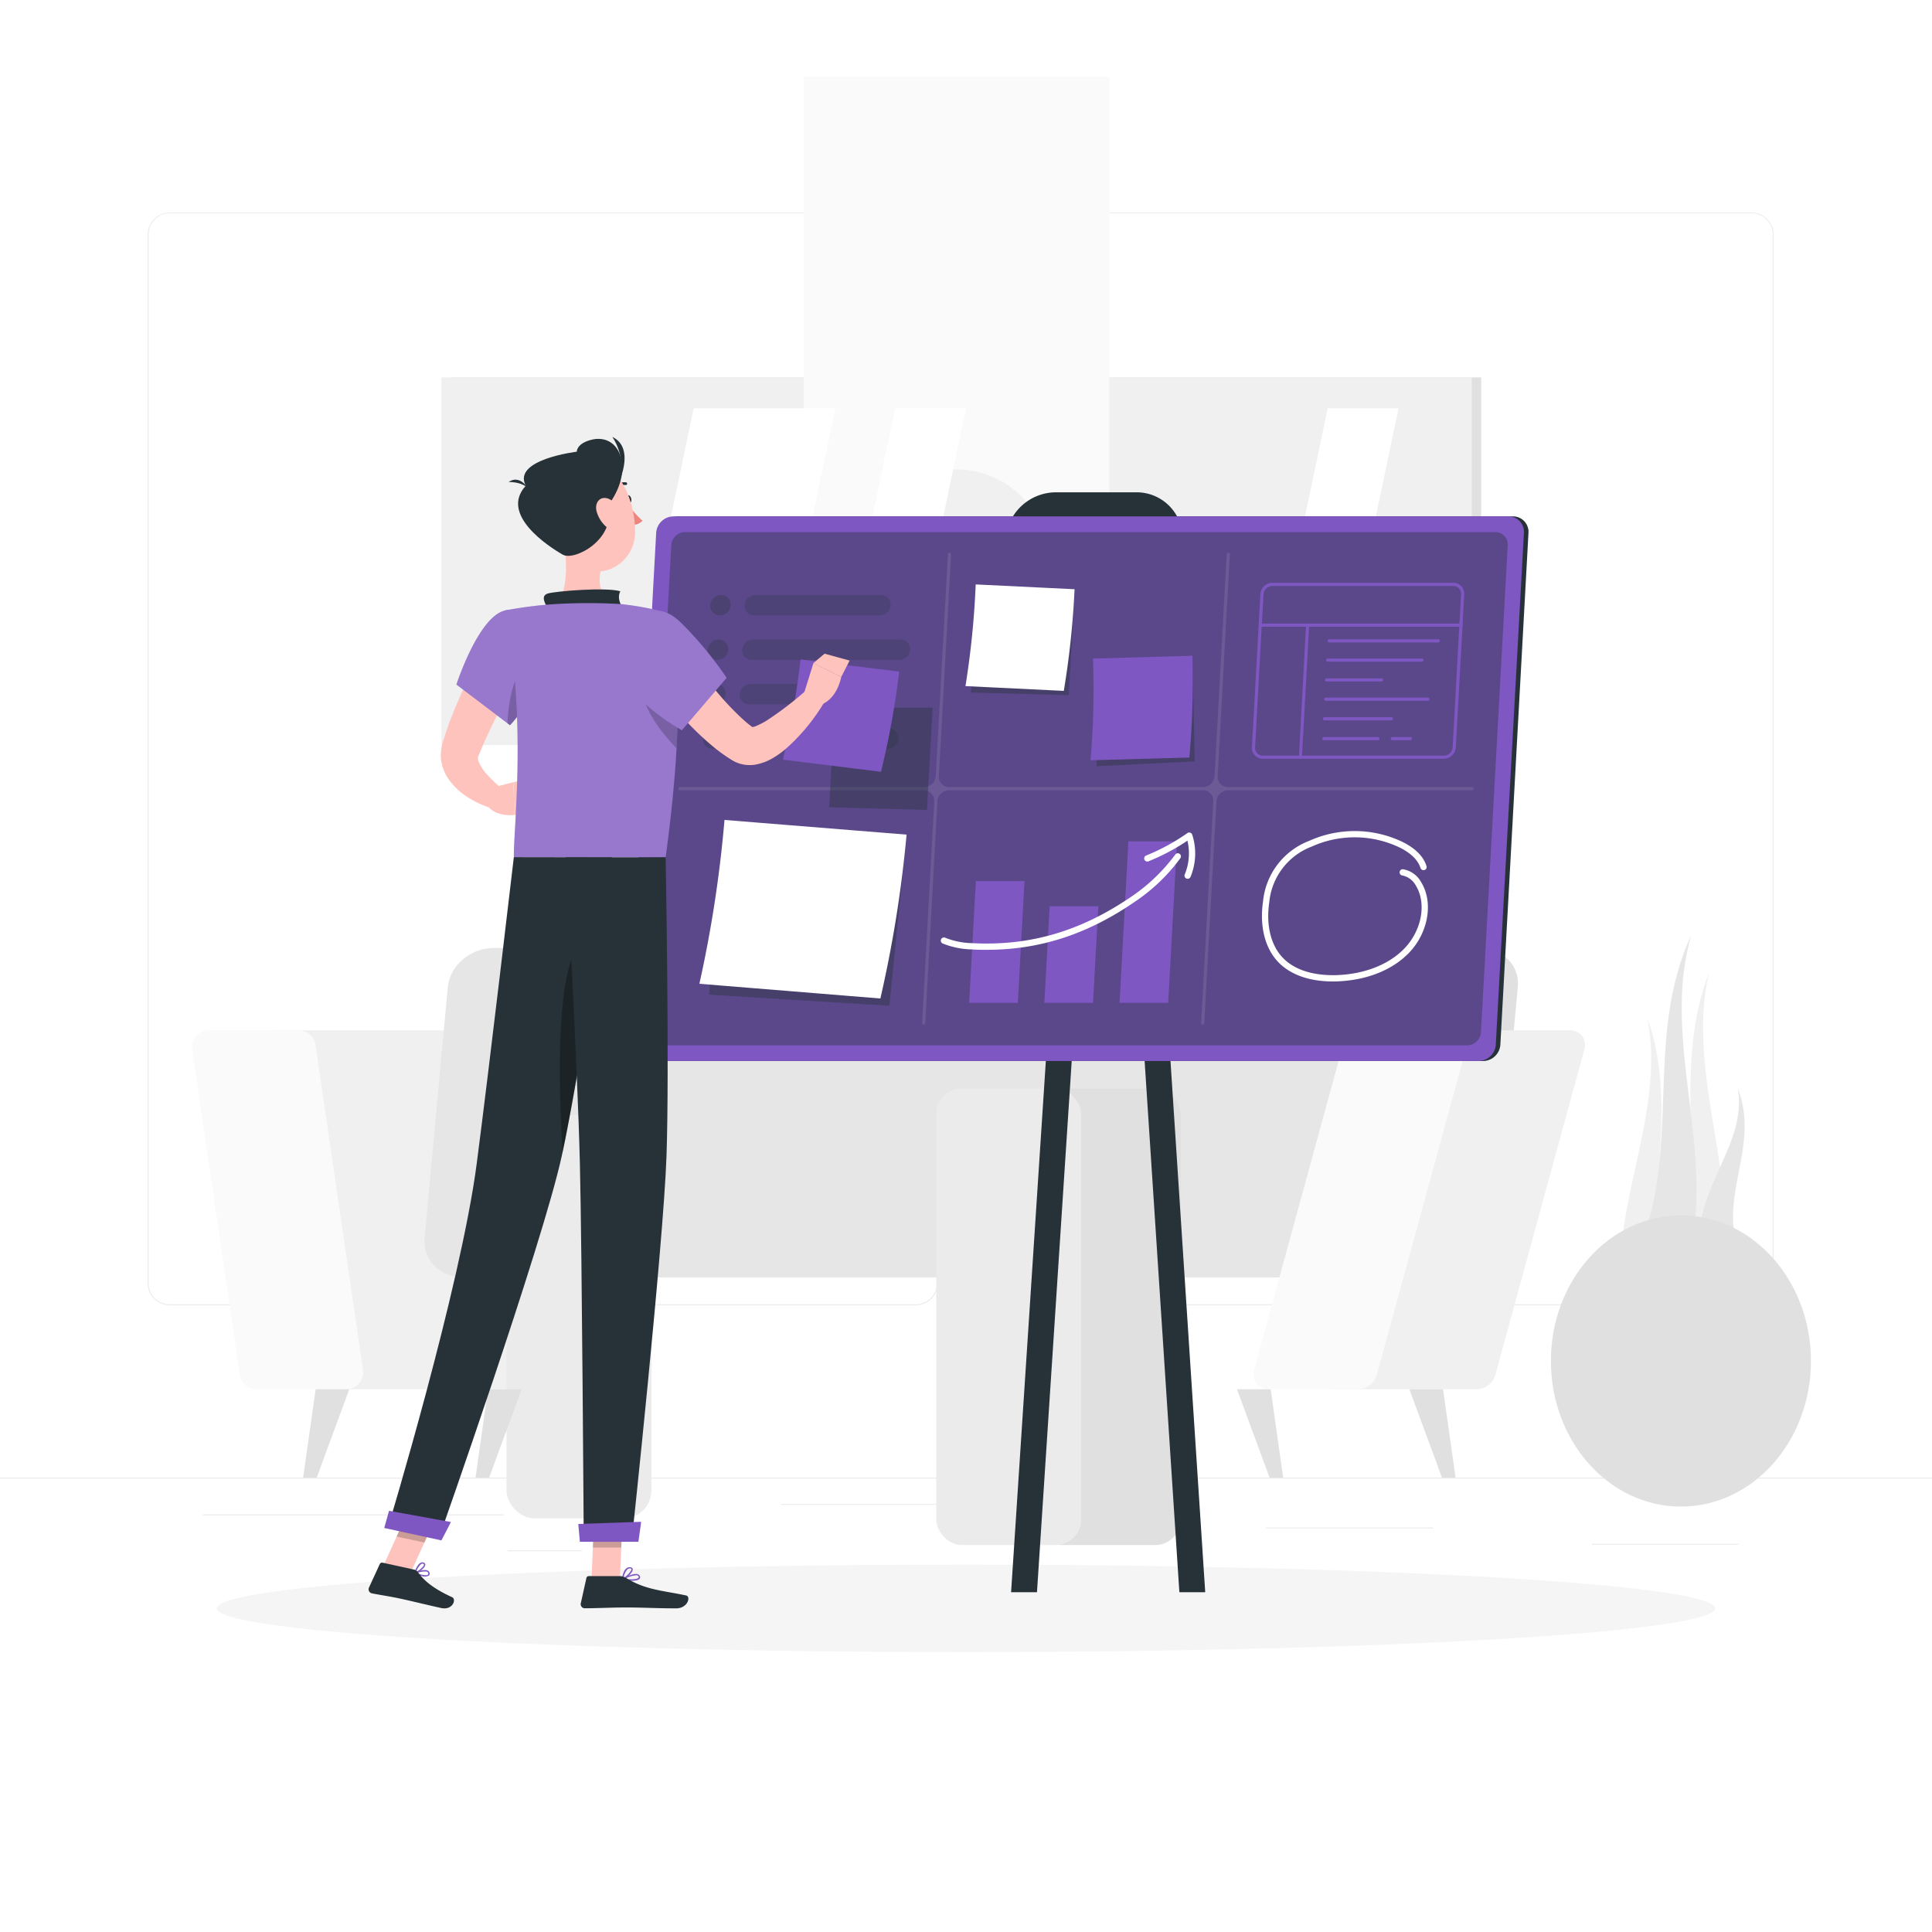 <svg class="animated" id="freepik_stories-organizing-projects" xmlns="http://www.w3.org/2000/svg" viewBox="0 0 500 500" version="1.1" xmlns:xlink="http://www.w3.org/1999/xlink" xmlns:svgjs="http://svgjs.com/svgjs"><style>svg#freepik_stories-organizing-projects:not(.animated) .animable {opacity: 0;}svg#freepik_stories-organizing-projects.animated #freepik--Board--inject-1 {animation: 1.5s Infinite  linear heartbeat;animation-delay: 0s;}            @keyframes heartbeat {                0% {                    transform: scale(1);                }                10% {                    transform: scale(1.1);                }                30% {                    transform: scale(1);                }                40% {                    transform: scale(1);                }                50% {                    transform: scale(1.1);                }                60% {                    transform: scale(1);                }                100% {                    transform: scale(1);                }            }        </style><g id="freepik--background-complete--inject-1" class="animable" style="transform-origin: 250px 228.23px;"><rect y="382.4" width="500" height="0.25" style="fill: rgb(235, 235, 235); transform-origin: 250px 382.525px;" id="elmkceobqzoaj" class="animable"></rect><rect x="52.46" y="391.92" width="77.91" height="0.25" style="fill: rgb(235, 235, 235); transform-origin: 91.415px 392.045px;" id="elgx6kpeso7b" class="animable"></rect><rect x="412" y="399.53" width="37.9" height="0.25" style="fill: rgb(235, 235, 235); transform-origin: 430.95px 399.655px;" id="el1ux9labqfnc" class="animable"></rect><rect x="131.37" y="401.21" width="19.19" height="0.25" style="fill: rgb(235, 235, 235); transform-origin: 140.965px 401.335px;" id="eldz6cq31nl95" class="animable"></rect><rect x="202.17" y="389.21" width="43.19" height="0.25" style="fill: rgb(235, 235, 235); transform-origin: 223.765px 389.335px;" id="el38nqthz13w2" class="animable"></rect><rect x="254.26" y="389.21" width="6.33" height="0.25" style="fill: rgb(235, 235, 235); transform-origin: 257.425px 389.335px;" id="elpwq95mu2o6j" class="animable"></rect><rect x="327.67" y="395.31" width="43.22" height="0.25" style="fill: rgb(235, 235, 235); transform-origin: 349.28px 395.435px;" id="el37hv63k2unq" class="animable"></rect><path d="M237,337.8H43.91a5.71,5.71,0,0,1-5.7-5.71V60.66A5.71,5.71,0,0,1,43.91,55H237a5.71,5.71,0,0,1,5.71,5.71V332.09A5.71,5.71,0,0,1,237,337.8ZM43.91,55.2a5.46,5.46,0,0,0-5.45,5.46V332.09a5.46,5.46,0,0,0,5.45,5.46H237a5.47,5.47,0,0,0,5.46-5.46V60.66A5.47,5.47,0,0,0,237,55.2Z" style="fill: rgb(235, 235, 235); transform-origin: 140.46px 196.4px;" id="el9iurcfqvr6" class="animable"></path><path d="M453.31,337.8H260.21a5.72,5.72,0,0,1-5.71-5.71V60.66A5.72,5.72,0,0,1,260.21,55h193.1A5.71,5.71,0,0,1,459,60.66V332.09A5.71,5.71,0,0,1,453.31,337.8ZM260.21,55.2a5.47,5.47,0,0,0-5.46,5.46V332.09a5.47,5.47,0,0,0,5.46,5.46h193.1a5.47,5.47,0,0,0,5.46-5.46V60.66a5.47,5.47,0,0,0-5.46-5.46Z" style="fill: rgb(235, 235, 235); transform-origin: 356.75px 196.4px;" id="eluo5foih6wus" class="animable"></path><path d="M132.87,359.54H83.73a4.41,4.41,0,0,1-4.36-3.78l-12.3-84.07a4.41,4.41,0,0,1,4.37-5.05h49.13a4.4,4.4,0,0,1,4.36,3.77l12.3,84.08A4.41,4.41,0,0,1,132.87,359.54Z" style="fill: rgb(240, 240, 240); transform-origin: 102.15px 313.09px;" id="eltsmpcp4yw6" class="animable"></path><path d="M89.58,359.54H66.41a4.4,4.4,0,0,1-4.36-3.78l-12.3-84.07a4.41,4.41,0,0,1,4.36-5.05H77.28a4.42,4.42,0,0,1,4.37,3.77l12.29,84.08A4.41,4.41,0,0,1,89.58,359.54Z" style="fill: rgb(250, 250, 250); transform-origin: 71.845px 313.09px;" id="elvz0uo0t8wah" class="animable"></path><path d="M382.82,245.33H144c-6.07,0-11.4,4.55-11.92,10.16l-6,64.91c-.52,5.61,4,10.16,10,10.16h238.8c6.07,0,11.4-4.55,11.92-10.16l6-64.91C393.38,249.88,388.89,245.33,382.82,245.33Z" style="fill: rgb(224, 224, 224); transform-origin: 259.445px 287.945px;" id="elsndizjlw6c" class="animable"></path><path d="M366.61,245.33H127.81c-6.07,0-11.4,4.55-11.92,10.16l-6,64.91c-.52,5.61,4,10.16,10,10.16h238.8c6.07,0,11.41-4.55,11.92-10.16l6-64.91C377.17,249.88,372.68,245.33,366.61,245.33Z" style="fill: rgb(230, 230, 230); transform-origin: 243.253px 287.945px;" id="elgbympo9vs1" class="animable"></path><g id="el9a84y1saewj"><rect x="131.08" y="288.62" width="37.5" height="104.33" rx="7.19" style="fill: rgb(235, 235, 235); transform-origin: 149.83px 340.785px; transform: rotate(90deg);" class="animable"></rect></g><g id="el4k7jg3d98"><rect x="268.04" y="281.72" width="37.5" height="118.14" rx="6.58" style="fill: rgb(224, 224, 224); transform-origin: 286.79px 340.79px; transform: rotate(90deg);" class="animable"></rect></g><g id="elfjkrrcgs2gt"><rect x="242.31" y="281.72" width="37.5" height="118.14" rx="6.58" style="fill: rgb(235, 235, 235); transform-origin: 261.06px 340.79px; transform: rotate(90deg);" class="animable"></rect></g><path d="M382.17,359.54H345.62a3.84,3.84,0,0,1-3.73-5.05l23-84.08a5.19,5.19,0,0,1,4.85-3.77h36.55a3.84,3.84,0,0,1,3.72,5.05l-23,84.07A5.17,5.17,0,0,1,382.17,359.54Z" style="fill: rgb(240, 240, 240); transform-origin: 375.95px 313.09px;" id="el51cxkzxjb2p" class="animable"></path><path d="M351.46,359.54H328.29a3.84,3.84,0,0,1-3.72-5.05l23-84.08a5.18,5.18,0,0,1,4.85-3.77H375.6a3.84,3.84,0,0,1,3.73,5.05l-23,84.07A5.19,5.19,0,0,1,351.46,359.54Z" style="fill: rgb(250, 250, 250); transform-origin: 351.95px 313.09px;" id="el9t0y8hfp6f9" class="animable"></path><polygon points="332.08 382.4 328.56 382.4 320.13 359.54 328.85 359.54 332.08 382.4" style="fill: rgb(224, 224, 224); transform-origin: 326.105px 370.97px;" id="el91v3cqvuzw4" class="animable"></polygon><polygon points="376.7 382.4 373.18 382.4 364.75 359.54 373.46 359.54 376.7 382.4" style="fill: rgb(224, 224, 224); transform-origin: 370.725px 370.97px;" id="elqgyawiv4nnj" class="animable"></polygon><polygon points="123.07 382.4 126.59 382.4 135.01 359.54 126.3 359.54 123.07 382.4" style="fill: rgb(224, 224, 224); transform-origin: 129.04px 370.97px;" id="eldgbqa3w8bvs" class="animable"></polygon><polygon points="78.45 382.4 81.97 382.4 90.39 359.54 81.69 359.54 78.45 382.4" style="fill: rgb(224, 224, 224); transform-origin: 84.42px 370.97px;" id="elouma5kp7pee" class="animable"></polygon><rect x="116.67" y="97.67" width="266.66" height="95.11" style="fill: rgb(224, 224, 224); transform-origin: 250px 145.225px;" id="el6d51hq3cwiq" class="animable"></rect><rect x="114.22" y="97.67" width="266.66" height="95.11" style="fill: rgb(240, 240, 240); transform-origin: 247.55px 145.225px;" id="elcxmrdruhd3" class="animable"></rect><g id="elz53k559hb0f"><rect x="208" y="19.89" width="79.11" height="250.66" style="fill: rgb(250, 250, 250); transform-origin: 247.555px 145.22px; transform: rotate(90deg);" class="animable"></rect></g><circle cx="247.56" cy="145.22" r="23.72" style="fill: rgb(240, 240, 240); transform-origin: 247.56px 145.22px;" id="elaoj42907f5" class="animable"></circle><polygon points="162.91 184.78 179.53 105.67 216.19 105.67 199.58 184.78 162.91 184.78" style="fill: rgb(255, 255, 255); transform-origin: 189.55px 145.225px;" id="el477wz9rp2ct" class="animable"></polygon><polygon points="215.05 184.78 231.67 105.67 250 105.67 233.39 184.78 215.05 184.78" style="fill: rgb(255, 255, 255); transform-origin: 232.525px 145.225px;" id="elu7dnr5aqnjf" class="animable"></polygon><polygon points="326.99 184.78 343.61 105.67 361.94 105.67 345.33 184.78 326.99 184.78" style="fill: rgb(255, 255, 255); transform-origin: 344.465px 145.225px;" id="elxyyz3ix6dqg" class="animable"></polygon><path d="M442.28,251.76c-6.22,27,9,54.82,2.77,81.78l-6.16-.26-6.16-.25C443.06,306.23,432,278.55,442.28,251.76Z" style="fill: rgb(240, 240, 240); transform-origin: 439.655px 292.65px;" id="elyjhkemtiks" class="animable"></path><path d="M426.33,263.45c5.1,25.78-11.26,51.56-6.16,77.34H432.5C423.29,315,435.54,289.23,426.33,263.45Z" style="fill: rgb(240, 240, 240); transform-origin: 425.836px 302.12px;" id="el561rs1shehl" class="animable"></path><path d="M437.72,242c-8.16,27.49,7,57.16-1.16,84.65l-6.7-.63-6.7-.62C435.79,298.34,425.09,269.09,437.72,242Z" style="fill: rgb(230, 230, 230); transform-origin: 431.109px 284.325px;" id="elakrdhll1u5r" class="animable"></path><path d="M449.73,281.61c2.63,14.86-12,26.55-9.41,41.42l5,.91,5,.91C444.32,309.38,455.67,297.08,449.73,281.61Z" style="fill: rgb(230, 230, 230); transform-origin: 445.76px 303.23px;" id="elai6smzbiilv" class="animable"></path><ellipse cx="435.02" cy="352.22" rx="33.65" ry="37.68" style="fill: rgb(224, 224, 224); transform-origin: 435.02px 352.22px;" id="elcxk5e4plg7q" class="animable"></ellipse></g><g id="freepik--Shadow--inject-1" class="animable" style="transform-origin: 250px 416.24px;"><ellipse id="freepik--path--inject-1" cx="250" cy="416.24" rx="193.89" ry="11.32" style="fill: rgb(245, 245, 245); transform-origin: 250px 416.24px;" class="animable"></ellipse></g><g id="freepik--Board--inject-1" class="animable animator-active" style="transform-origin: 279.06px 269.735px;"><path d="M383.8,274.59H167.7a4,4,0,0,1-4-4.23L171,137.87a4.54,4.54,0,0,1,4.47-4.23h216.1a4,4,0,0,1,4,4.23l-7.28,132.49A4.52,4.52,0,0,1,383.8,274.59Z" style="fill: rgb(38, 50, 56); transform-origin: 279.635px 204.115px;" id="elxk5pedq8m2f" class="animable"></path><path d="M292.89,156.17H272a11.88,11.88,0,0,1-12-12.65l.21-3.86a13.14,13.14,0,0,1,12.94-12.25h20.88a11.89,11.89,0,0,1,12,12.65l-.21,3.86A13.16,13.16,0,0,1,292.89,156.17Z" style="fill: rgb(38, 50, 56); transform-origin: 283.015px 141.79px;" id="eliha1p6t71gc" class="animable"></path><polygon points="311.91 412.06 305.22 412.06 286.79 130.36 293.49 130.36 311.91 412.06" style="fill: rgb(38, 50, 56); transform-origin: 299.35px 271.21px;" id="el2rc3i1a18za" class="animable"></polygon><polygon points="261.67 412.06 268.37 412.06 286.79 130.36 280.1 130.36 261.67 412.06" style="fill: rgb(38, 50, 56); transform-origin: 274.23px 271.21px;" id="elf6pnqp8blzp" class="animable"></polygon><path d="M382.65,274.59H166.55a4,4,0,0,1-4-4.23l7.27-132.49a4.54,4.54,0,0,1,4.47-4.23h216.1a4,4,0,0,1,4,4.23l-7.28,132.49A4.52,4.52,0,0,1,382.65,274.59Z" style="fill: rgb(126, 87, 194); transform-origin: 278.47px 204.115px;" id="elgs6q62zzmu" class="animable"></path><g id="elfc2p2ls6gj8"><path d="M170,270.53a3.17,3.17,0,0,1-3.2-3.38l6.93-126.07a3.61,3.61,0,0,1,3.56-3.38H387a3.17,3.17,0,0,1,3.2,3.38l-6.93,126.07a3.61,3.61,0,0,1-3.57,3.38Z" style="fill: rgb(38, 50, 56); opacity: 0.4; transform-origin: 278.5px 204.115px;" class="animable"></path></g><g id="el2ccewbkco5g"><path d="M381,203.71H317.85a2.69,2.69,0,0,1-2.72-2.87l3.15-57.39a.39.39,0,0,0-.38-.41.44.44,0,0,0-.43.41l-3.15,57.39a3.08,3.08,0,0,1-3,2.87H245.7a2.69,2.69,0,0,1-2.72-2.87l3.15-57.39a.39.39,0,0,0-.38-.41.44.44,0,0,0-.43.41l-3.15,57.39a3.08,3.08,0,0,1-3,2.87H176a.43.43,0,0,0-.43.41.38.38,0,0,0,.38.4h63.12a2.7,2.7,0,0,1,2.72,2.88l-3.15,57.38a.37.37,0,0,0,.38.41.44.44,0,0,0,.43-.41l3.15-57.38a3.07,3.07,0,0,1,3-2.88h65.59A2.7,2.7,0,0,1,314,207.4l-3.15,57.38a.37.37,0,0,0,.38.41.44.44,0,0,0,.43-.41l3.15-57.38a3.07,3.07,0,0,1,3-2.88h63.12a.44.44,0,0,0,.43-.4A.38.38,0,0,0,381,203.71Z" style="fill: rgb(255, 255, 255); opacity: 0.1; transform-origin: 278.465px 204.115px;" class="animable"></path></g><g id="elgtnzq736gp5"><polygon points="278.05 153.44 252.7 153.44 251.28 179.23 276.6 179.91 278.05 153.44" style="fill: rgb(38, 50, 56); opacity: 0.4; transform-origin: 264.665px 166.675px;" class="animable"></polygon></g><path d="M275.31,178.8l-25.45-1.24a223.51,223.51,0,0,0,2.65-26.31l25.59,1.24A223.66,223.66,0,0,1,275.31,178.8Z" style="fill: rgb(255, 255, 255); transform-origin: 263.98px 165.025px;" id="elz69d1u7fzqs" class="animable"></path><g id="elu3fy65izaw"><polygon points="308.62 170.67 283.23 172.61 283.79 198.31 309.19 197.05 308.62 170.67" style="fill: rgb(38, 50, 56); opacity: 0.4; transform-origin: 296.21px 184.49px;" class="animable"></polygon></g><path d="M307.81,196.05l-25.58.71a220.77,220.77,0,0,0,.64-26.32l25.72-.73A221.17,221.17,0,0,1,307.81,196.05Z" style="fill: rgb(126, 87, 194); transform-origin: 295.46px 183.235px;" id="el8hd3rsnnmgc" class="animable"></path><g id="elke1q2ojr1d"><polygon points="234.48 217.56 187.68 215.78 183.47 257.41 230.17 260.29 234.48 217.56" style="fill: rgb(38, 50, 56); opacity: 0.4; transform-origin: 208.975px 238.035px;" class="animable"></polygon></g><path d="M227.84,258.41,181,254.6a319.83,319.83,0,0,0,6.5-42.4L234.62,216A317.45,317.45,0,0,1,227.84,258.41Z" style="fill: rgb(255, 255, 255); transform-origin: 207.81px 235.305px;" id="elfkfmcqjt11b" class="animable"></path><g id="el0vr60dirovs"><g style="opacity: 0.3; mix-blend-mode: multiply; transform-origin: 208.745px 173.89px;" class="animable"><path d="M186.31,159.27h0a2.49,2.49,0,0,1-2.5-2.64h0A2.84,2.84,0,0,1,186.6,154h0a2.48,2.48,0,0,1,2.49,2.64h0A2.83,2.83,0,0,1,186.31,159.27Z" style="fill: rgb(38, 50, 56); transform-origin: 186.45px 156.635px;" id="els86mwsbogkr" class="animable"></path><g id="el39dgqlw7o9p"><path d="M227.66,159.27H195.19a2.48,2.48,0,0,1-2.49-2.64h0a2.82,2.82,0,0,1,2.78-2.64H228a2.49,2.49,0,0,1,2.5,2.64h0A2.84,2.84,0,0,1,227.66,159.27Z" style="fill: rgb(38, 50, 56); opacity: 0.8; transform-origin: 211.6px 156.63px;" class="animable"></path></g><path d="M185.68,170.78h0a2.48,2.48,0,0,1-2.5-2.64h0A2.83,2.83,0,0,1,186,165.5h0a2.48,2.48,0,0,1,2.49,2.64h0A2.83,2.83,0,0,1,185.68,170.78Z" style="fill: rgb(38, 50, 56); transform-origin: 185.835px 168.14px;" id="ely6muvzwt92a" class="animable"></path><g id="elrtiwdtonec"><path d="M232.78,170.78H194.56a2.49,2.49,0,0,1-2.5-2.64h0a2.84,2.84,0,0,1,2.79-2.64h38.22a2.49,2.49,0,0,1,2.5,2.64h0A2.84,2.84,0,0,1,232.78,170.78Z" style="fill: rgb(38, 50, 56); opacity: 0.8; transform-origin: 213.815px 168.14px;" class="animable"></path></g><path d="M185,182.28h0a2.47,2.47,0,0,1-2.49-2.63h0a2.82,2.82,0,0,1,2.78-2.64h0a2.48,2.48,0,0,1,2.5,2.64h0A2.83,2.83,0,0,1,185,182.28Z" style="fill: rgb(38, 50, 56); transform-origin: 185.15px 179.645px;" id="elxnn89l3kyu9" class="animable"></path><g id="el8ix41to1ein"><path d="M212.53,182.28H193.92a2.47,2.47,0,0,1-2.49-2.63h0a2.82,2.82,0,0,1,2.78-2.64h18.61a2.47,2.47,0,0,1,2.49,2.64h0A2.82,2.82,0,0,1,212.53,182.28Z" style="fill: rgb(38, 50, 56); opacity: 0.8; transform-origin: 203.37px 179.645px;" class="animable"></path></g><g id="elrms4pfolxe"><path d="M229.76,193.79H211.15a2.48,2.48,0,0,1-2.49-2.64h0a2.83,2.83,0,0,1,2.78-2.64h18.61a2.48,2.48,0,0,1,2.49,2.64h0A2.83,2.83,0,0,1,229.76,193.79Z" style="fill: rgb(38, 50, 56); opacity: 0.8; transform-origin: 220.6px 191.15px;" class="animable"></path></g><path d="M184.41,193.79h0a2.48,2.48,0,0,1-2.49-2.64h0a2.83,2.83,0,0,1,2.78-2.64h0a2.48,2.48,0,0,1,2.49,2.64h0A2.83,2.83,0,0,1,184.41,193.79Z" style="fill: rgb(38, 50, 56); transform-origin: 184.555px 191.15px;" id="el4zfisdqiz1l" class="animable"></path><g id="elct8cccp41x6"><path d="M201.88,193.79h-8.59a2.48,2.48,0,0,1-2.49-2.64h0a2.83,2.83,0,0,1,2.78-2.64h8.59a2.48,2.48,0,0,1,2.5,2.64h0A2.83,2.83,0,0,1,201.88,193.79Z" style="fill: rgb(38, 50, 56); opacity: 0.8; transform-origin: 197.735px 191.15px;" class="animable"></path></g></g></g><polygon points="265.14 228.03 252.55 228.03 250.82 259.54 263.41 259.54 265.14 228.03" style="fill: rgb(126, 87, 194); transform-origin: 257.98px 243.785px;" id="el5nr3ozjdld9" class="animable"></polygon><polygon points="284.25 234.53 271.65 234.53 270.28 259.54 282.87 259.54 284.25 234.53" style="fill: rgb(126, 87, 194); transform-origin: 277.265px 247.035px;" id="elenyvyvns4fu" class="animable"></polygon><polygon points="304.62 217.75 292.03 217.75 289.74 259.54 302.33 259.54 304.62 217.75" style="fill: rgb(126, 87, 194); transform-origin: 297.18px 238.645px;" id="el5xxz0dnjuiq" class="animable"></polygon><path d="M255.36,245.81c-1.25,0-2.51,0-3.78-.1a21.41,21.41,0,0,1-7.62-1.54.82.82,0,0,1-.41-1.08.81.81,0,0,1,1.08-.4,20,20,0,0,0,7,1.4c15.11.78,28.34-3.16,41.66-12.38a46.62,46.62,0,0,0,10.83-10.5.81.81,0,1,1,1.33.92A47,47,0,0,1,294.24,233C281.74,241.71,269.29,245.81,255.36,245.81Z" style="fill: rgb(255, 255, 255); transform-origin: 274.551px 233.315px;" id="eluws6pfq7zy" class="animable"></path><path d="M307.36,227.43a.81.81,0,0,1-.75-1.12,14.31,14.31,0,0,0,.7-8.75,54.51,54.51,0,0,1-10.06,5.34.81.81,0,1,1-.61-1.5,53.09,53.09,0,0,0,10.67-5.81.82.82,0,0,1,1.23.41,15.79,15.79,0,0,1-.43,10.93A.81.81,0,0,1,307.36,227.43Z" style="fill: rgb(255, 255, 255); transform-origin: 302.713px 221.441px;" id="elabxz843evco" class="animable"></path><path d="M373.67,196.37H326.83a2.81,2.81,0,0,1-2.83-3l2.18-39.6a3.15,3.15,0,0,1,3.1-2.94h46.85a2.81,2.81,0,0,1,2.82,3l-2.18,39.6A3.15,3.15,0,0,1,373.67,196.37Zm-44.39-44.72a2.32,2.32,0,0,0-2.29,2.18l-2.18,39.6a2,2,0,0,0,2,2.13h46.84a2.32,2.32,0,0,0,2.29-2.18l2.18-39.6a2,2,0,0,0-.54-1.51,2,2,0,0,0-1.47-.62Z" style="fill: rgb(126, 87, 194); transform-origin: 351.475px 173.6px;" id="elj70zbcc9sfi" class="animable"></path><path d="M378.1,162.2h-52a.41.41,0,0,1,0-.81h52a.41.41,0,1,1,0,.81Z" style="fill: rgb(126, 87, 194); transform-origin: 352.164px 161.795px;" id="elx8lsqx08qn" class="animable"></path><path d="M336.54,196.37h0a.41.41,0,0,1-.38-.43L338,161.77a.4.4,0,0,1,.43-.38.41.41,0,0,1,.38.43L336.94,196A.41.41,0,0,1,336.54,196.37Z" style="fill: rgb(126, 87, 194); transform-origin: 337.485px 178.879px;" id="elwjk7enecvs" class="animable"></path><path d="M372.15,166.26H343.94a.41.41,0,0,1,0-.81h28.21a.41.41,0,1,1,0,.81Z" style="fill: rgb(126, 87, 194); transform-origin: 358.109px 165.855px;" id="elk1nort4bohn" class="animable"></path><path d="M367.9,171.24H343.67a.41.41,0,1,1,0-.81H367.9a.41.41,0,1,1,0,.81Z" style="fill: rgb(126, 87, 194); transform-origin: 355.785px 170.835px;" id="elcquqykdtq0m" class="animable"></path><path d="M357.49,176.38h-14.1a.41.41,0,1,1,0-.81h14.1a.41.41,0,1,1,0,.81Z" style="fill: rgb(126, 87, 194); transform-origin: 350.44px 175.975px;" id="elxteijhejgn" class="animable"></path><path d="M360.05,186.42H342.84a.41.41,0,1,1,0-.81h17.21a.41.41,0,1,1,0,.81Z" style="fill: rgb(126, 87, 194); transform-origin: 351.445px 186.015px;" id="elbc1hn3006cf" class="animable"></path><path d="M356.66,191.56H342.55a.41.41,0,0,1,0-.81h14.11a.41.41,0,0,1,0,.81Z" style="fill: rgb(126, 87, 194); transform-origin: 349.605px 191.155px;" id="el52hg1om6mg9" class="animable"></path><path d="M364.91,191.56H360.4a.41.41,0,1,1,0-.81h4.51a.41.41,0,1,1,0,.81Z" style="fill: rgb(126, 87, 194); transform-origin: 362.655px 191.155px;" id="elhv80fbr7cq" class="animable"></path><path d="M369.53,181.37H343.11a.41.41,0,0,1,0-.82h26.42a.41.41,0,0,1,0,.82Z" style="fill: rgb(126, 87, 194); transform-origin: 356.32px 180.96px;" id="elz7ouqtpz94" class="animable"></path><path d="M344.9,254c-6.12,0-11.13-1.81-14.24-5.17-3.33-3.59-4.71-9.24-3.79-15.5a18.71,18.71,0,0,1,11.95-15.72,28.62,28.62,0,0,1,24.23.32c3.29,1.65,5.35,3.74,6.13,6.21a.81.81,0,0,1-1.55.49c-.64-2-2.43-3.8-5.31-5.25a27,27,0,0,0-22.84-.29,17.12,17.12,0,0,0-11,14.48c-.85,5.77.38,10.93,3.37,14.15,4.15,4.49,11,4.81,14.76,4.61,6.94-.39,12.9-2.81,16.8-6.82,4.56-4.7,5.84-11.72,3-16.34a5.12,5.12,0,0,0-3.51-2.6.81.81,0,0,1,.16-1.61,6.5,6.5,0,0,1,4.73,3.35c3.24,5.24,1.87,13.11-3.19,18.33-4.19,4.31-10.53,6.9-17.88,7.31C346.09,254,345.49,254,344.9,254Z" style="fill: rgb(255, 255, 255); transform-origin: 348.066px 234.538px;" id="elrchsbgq8fb" class="animable"></path></g><g id="freepik--Character--inject-1" class="animable" style="transform-origin: 168.376px 264.663px;"><path d="M137.32,169.34l-2.89,5-2.82,5.13c-1.86,3.43-3.64,6.89-5.26,10.36-.81,1.75-1.58,3.48-2.28,5.22l-.13.32,0,.07a.8.8,0,0,0-.09.14,2.64,2.64,0,0,0-.14.29,2.09,2.09,0,0,0,.12,1.12,11.13,11.13,0,0,0,2.41,3.65,43,43,0,0,0,3.91,3.7l-2.35,5a24.5,24.5,0,0,1-3.23-1.14,26.6,26.6,0,0,1-3-1.56,17.44,17.44,0,0,1-5.64-5.23,11.66,11.66,0,0,1-1.76-4.56,10.32,10.32,0,0,1,0-2.72,8.21,8.21,0,0,1,.23-1.33l.16-.65.12-.4c.65-2,1.31-4.07,2.09-6,1.52-3.92,3.24-7.72,5.1-11.41.94-1.84,1.9-3.67,2.92-5.47s2-3.56,3.2-5.38Z" style="fill: rgb(255, 195, 189); transform-origin: 125.7px 186.415px;" id="el7ciggdxj84b" class="animable"></path><path d="M127.6,203.8l5.25-1.37.3,8.48s-4.11.61-6.62-1.9Z" style="fill: rgb(255, 195, 189); transform-origin: 129.84px 206.703px;" id="el8pubiejubr" class="animable"></path><polygon points="140.3 201 139.11 208.45 133.15 210.91 132.85 202.43 140.3 201" style="fill: rgb(255, 195, 189); transform-origin: 136.575px 205.955px;" id="el7at1zxg5a79" class="animable"></polygon><path d="M162,129.36c.12.58.52,1,.9.91s.6-.61.48-1.19-.52-1-.9-.91S161.92,128.78,162,129.36Z" style="fill: rgb(38, 50, 56); transform-origin: 162.697px 129.22px;" id="elr6pgd64yro" class="animable"></path><path d="M162.5,130.36a21.21,21.21,0,0,0,3.78,4.4,3.38,3.38,0,0,1-2.66,1.08Z" style="fill: rgb(237, 132, 126); transform-origin: 164.39px 133.102px;" id="elvv8z6gr7l2" class="animable"></path><path d="M159.25,126.57a.34.34,0,0,1-.23-.1.34.34,0,0,1,0-.49,3.46,3.46,0,0,1,3-1.15.34.34,0,0,1,.28.4.35.35,0,0,1-.4.29h0a2.76,2.76,0,0,0-2.33.93A.34.34,0,0,1,159.25,126.57Z" style="fill: rgb(38, 50, 56); transform-origin: 160.611px 125.691px;" id="el8yg9k4s69bp" class="animable"></path><path d="M145.49,137.52c1.06,5.38,2.11,15.23-1.65,18.81,0,0,1.47,5.45,11.45,5.45,11,0,5.25-5.45,5.25-5.45-6-1.43-5.84-5.87-4.79-10.05Z" style="fill: rgb(255, 195, 189); transform-origin: 152.941px 149.65px;" id="elnqvhab681a8" class="animable"></path><path d="M141.67,157.33c-.8-1.49-1.69-3.2.14-3.74,2-.59,14.94-1.68,18.74-.57-1.17,2.07.8,4.62.8,4.62Z" style="fill: rgb(38, 50, 56); transform-origin: 151.042px 155.091px;" id="eljzzzgouzxj" class="animable"></path><path d="M109.14,407.88a2.38,2.38,0,0,0,1.83-.1.71.71,0,0,0,.17-.81.81.81,0,0,0-.45-.51c-1-.47-3.27.46-3.37.5a.16.16,0,0,0-.11.15.18.18,0,0,0,.1.16A9.17,9.17,0,0,0,109.14,407.88Zm1.19-1.17a1.05,1.05,0,0,1,.21.06.48.48,0,0,1,.26.3c.1.32,0,.41-.06.45-.39.33-1.86,0-2.89-.39A5.67,5.67,0,0,1,110.33,406.71Z" style="fill: rgb(126, 87, 194); transform-origin: 109.205px 407.172px;" id="eljvw6z67c1bc" class="animable"></path><path d="M107.35,407.29h.08c.83-.24,2.61-1.5,2.63-2.33a.57.57,0,0,0-.44-.57.94.94,0,0,0-.77.06c-1,.51-1.61,2.54-1.63,2.63a.18.18,0,0,0,0,.17Zm2.08-2.6.07,0c.22.08.22.18.22.23,0,.49-1.19,1.48-2,1.88a4.27,4.27,0,0,1,1.34-2.07A.62.62,0,0,1,109.43,404.69Z" style="fill: rgb(126, 87, 194); transform-origin: 108.629px 405.812px;" id="el7edr7zl8l9m" class="animable"></path><path d="M163.38,409.11c.94,0,1.85-.13,2.16-.55a.67.67,0,0,0,0-.76.87.87,0,0,0-.55-.41c-1.22-.33-3.79,1.13-3.9,1.2a.16.16,0,0,0-.08.18.17.17,0,0,0,.13.14A13.43,13.43,0,0,0,163.38,409.11Zm1.16-1.42a1.22,1.22,0,0,1,.34,0,.51.51,0,0,1,.34.24c.12.22.08.33,0,.39-.34.47-2.2.48-3.56.29A7.82,7.82,0,0,1,164.54,407.69Z" style="fill: rgb(126, 87, 194); transform-origin: 163.332px 408.226px;" id="elkxei3svy0q" class="animable"></path><path d="M161.16,408.91h.07c.89-.4,2.64-2,2.51-2.82,0-.2-.17-.44-.65-.49a1.33,1.33,0,0,0-1,.3c-.93.77-1.13,2.75-1.14,2.83a.21.21,0,0,0,.08.16A.17.17,0,0,0,161.16,408.91Zm1.79-3h.1c.32,0,.34.15.34.19.08.5-1.11,1.75-2,2.29a4,4,0,0,1,1-2.26A.92.92,0,0,1,163,405.93Z" style="fill: rgb(126, 87, 194); transform-origin: 162.348px 407.253px;" id="elx3x0bfkom2" class="animable"></path><polygon points="153.08 408.74 160.43 408.74 161.16 391.72 153.81 391.72 153.08 408.74" style="fill: rgb(255, 195, 189); transform-origin: 157.12px 400.23px;" id="elai61mbu0ydf" class="animable"></polygon><polygon points="99.16 405.34 106.34 406.89 113.55 391.05 106.37 389.49 99.16 405.34" style="fill: rgb(255, 195, 189); transform-origin: 106.355px 398.19px;" id="el7g94twkl5sp" class="animable"></polygon><path d="M107,406.17,99,404.42a.64.64,0,0,0-.71.36l-2.8,6.08a1.07,1.07,0,0,0,.77,1.5c2.83.56,4.23.69,7.78,1.46,2.18.47,7.11,1.67,10.12,2.33s4-2.25,2.88-2.78c-5.27-2.41-7.47-4.53-8.9-6.51A1.8,1.8,0,0,0,107,406.17Z" style="fill: rgb(38, 50, 56); transform-origin: 106.439px 410.327px;" id="el932pjlei81n" class="animable"></path><path d="M160.38,407.89h-8a.63.63,0,0,0-.62.5l-1.45,6.53a1.06,1.06,0,0,0,1.05,1.3c2.9,0,7.08-.21,10.72-.21,4.25,0,7.92.23,12.91.23,3,0,3.86-3.05,2.59-3.33-5.74-1.25-10.44-1.39-15.4-4.45A3.44,3.44,0,0,0,160.38,407.89Z" style="fill: rgb(38, 50, 56); transform-origin: 164.215px 412.065px;" id="elw8lj6xov97p" class="animable"></path><path d="M130.68,158c-6.88,1.58-12.56,19.16-12.56,19.16L132,187.69a30.24,30.24,0,0,0,7.33-13.58C141.65,164.9,137.72,156.38,130.68,158Z" style="fill: rgb(126, 87, 194); transform-origin: 129.059px 172.745px;" id="el1aq91gfg3xq" class="animable"></path><g id="elz0tdscqdoxj"><path d="M130.68,158c-6.88,1.58-12.56,19.16-12.56,19.16L132,187.69a30.24,30.24,0,0,0,7.33-13.58C141.65,164.9,137.72,156.38,130.68,158Z" style="fill: rgb(250, 250, 250); opacity: 0.2; transform-origin: 129.059px 172.745px;" class="animable"></path></g><g id="elk5hercezk4e"><path d="M136.58,170.92c-3.74,3.7-5,10.44-5.25,16.3l.61.47a30.2,30.2,0,0,0,7.34-13.58c.14-.55.26-1.1.36-1.64Z" style="opacity: 0.2; transform-origin: 135.485px 179.305px;" class="animable"></path></g><path d="M171.84,158.37s7.82,8.83.43,63.5H133c-.27-6,3.52-35.46-2.3-63.88a102.86,102.86,0,0,1,13.16-1.66,145.27,145.27,0,0,1,16.7,0A73.5,73.5,0,0,1,171.84,158.37Z" style="fill: rgb(126, 87, 194); transform-origin: 153.073px 188.98px;" id="el9mhbi0m0dkj" class="animable"></path><g id="ely4ge42hsu3"><path d="M171.84,158.37s7.82,8.83.43,63.5H133c-.27-6,3.52-35.46-2.3-63.88a102.86,102.86,0,0,1,13.16-1.66,145.27,145.27,0,0,1,16.7,0A73.5,73.5,0,0,1,171.84,158.37Z" style="fill: rgb(250, 250, 250); opacity: 0.2; transform-origin: 153.073px 188.98px;" class="animable"></path></g><g id="el1izdx0hmczd"><path d="M175.27,175.08l-.15-.13-8.93,2.14c-.51,6,5.7,13.26,8.9,16.56A171.45,171.45,0,0,0,175.27,175.08Z" style="opacity: 0.2; transform-origin: 170.8px 184.3px;" class="animable"></path></g><g id="elasxxo3tzpk"><polygon points="161.16 391.73 160.78 400.5 153.43 400.5 153.81 391.73 161.16 391.73" style="opacity: 0.2; transform-origin: 157.295px 396.115px;" class="animable"></polygon></g><g id="el1bl2f2mipxg"><polygon points="106.36 389.49 113.55 391.05 109.83 399.22 102.64 397.66 106.36 389.49" style="opacity: 0.2; transform-origin: 108.095px 394.355px;" class="animable"></polygon></g><path d="M142.42,132.06c1.88,7.05,2.63,11.26,7,14.19,6.53,4.41,14.67-.65,14.93-8.11.23-6.72-2.9-17.11-10.46-18.53A9.94,9.94,0,0,0,142.42,132.06Z" style="fill: rgb(255, 195, 189); transform-origin: 153.205px 133.66px;" id="el5875yywtv2o" class="animable"></path><path d="M145.65,143.55c3,1.71,13.91-4,11.67-12.7,0,0,4.16-5,3.69-10.52s-4.26-7.62-8.29-6.43c-3.55,1-3.45,3-3.45,3s-16.79,2-13.2,8.81C129.23,133.14,141.91,141.41,145.65,143.55Z" style="fill: rgb(38, 50, 56); transform-origin: 147.563px 128.715px;" id="el4cdu143nb2n" class="animable"></path><path d="M136.54,126.25s-2-3.46-4.92-1.52C133,124.75,135.24,125,136.54,126.25Z" style="fill: rgb(38, 50, 56); transform-origin: 134.08px 125.195px;" id="elybzh1cerh2p" class="animable"></path><path d="M160.47,124s3.66-8.26-2-10.92A14.12,14.12,0,0,1,160.47,124Z" style="fill: rgb(38, 50, 56); transform-origin: 160.052px 118.54px;" id="elrk8t8322ckl" class="animable"></path><path d="M154.4,132.36a8.21,8.21,0,0,0,3,4.38c1.91,1.42,3.34,0,3.21-2.14-.13-1.95-1.27-5-3.38-5.61S153.85,130.24,154.4,132.36Z" style="fill: rgb(255, 195, 189); transform-origin: 157.445px 133.092px;" id="elxq4nw9r87w" class="animable"></path><path d="M158.34,221.87S150,278,145.42,299c-5,23-31.89,99.24-31.89,99.24l-13.15-2.85s18.8-62.1,23-94.3c3.23-24.73,9.6-79.26,9.6-79.26Z" style="fill: rgb(38, 50, 56); transform-origin: 129.36px 310.035px;" id="el67wooxp1fnp" class="animable"></path><path d="M116.68,393.89c.06,0-2.45,4.76-2.45,4.76l-14.79-3.21,1.24-4.44Z" style="fill: rgb(126, 87, 194); transform-origin: 108.061px 394.825px;" id="elrmw0v3w261c" class="animable"></path><g id="elqo4c3nxsuvk"><path d="M153.07,241.87c-9.64,1.89-8.62,37.84-7.46,56.33,2.78-13.07,6.85-38.22,9.63-56.07A3.29,3.29,0,0,0,153.07,241.87Z" style="opacity: 0.3; transform-origin: 150.062px 269.996px;" class="animable"></path></g><path d="M172.27,221.87s1,54.93.22,77.33c-.83,23.3-9,99.6-9,99.6H151.07s-.45-74.94-1-97.82c-.6-25-3.61-79.11-3.61-79.11Z" style="fill: rgb(38, 50, 56); transform-origin: 159.624px 310.335px;" id="el1lyztu2p3h3" class="animable"></path><g id="elkij8kf8z1er"><polygon points="241.36 183.15 216.01 183.15 214.59 208.93 239.91 209.61 241.36 183.15" style="fill: rgb(38, 50, 56); opacity: 0.4; transform-origin: 227.975px 196.38px;" class="animable"></polygon></g><path d="M228,199.74l-25.39-3.14a219,219,0,0,0,4.57-25.93l25.54,3.14A219.22,219.22,0,0,1,228,199.74Z" style="fill: rgb(126, 87, 194); transform-origin: 217.665px 185.205px;" id="eld8v703tmqo" class="animable"></path><path d="M165.91,393.84c.06,0-.7,5.17-.7,5.17H150.07l-.41-4.61Z" style="fill: rgb(126, 87, 194); transform-origin: 157.787px 396.425px;" id="elex1pqwi0evq" class="animable"></path><path d="M175.46,165.07c1.13,1.76,2.42,3.74,3.71,5.56s2.62,3.68,4,5.45a74.64,74.64,0,0,0,8.76,9.77,30.73,30.73,0,0,0,2.36,2l.6.45a2.32,2.32,0,0,0-.35-.12c-.26,0-.39,0-.32,0a3.26,3.26,0,0,0,1.65-.38,18.66,18.66,0,0,0,2.53-1.31A87.82,87.82,0,0,0,209,178.33l4.29,3.46a50.67,50.67,0,0,1-9.62,11.73,22.74,22.74,0,0,1-3.43,2.53,13.47,13.47,0,0,1-5.05,1.88,8.92,8.92,0,0,1-3.82-.33,8.67,8.67,0,0,1-1.95-.89l-.86-.55c-1.15-.74-2.24-1.53-3.27-2.34A72.37,72.37,0,0,1,174.47,183c-1.57-1.94-3.09-3.9-4.5-5.94s-2.76-4-4.08-6.32Z" style="fill: rgb(255, 195, 189); transform-origin: 189.59px 181.538px;" id="el9koipual4so" class="animable"></path><path d="M161,169.48c-2.35,9.85,15.47,19.5,15.47,19.5l11.58-13.56a95.87,95.87,0,0,0-11.83-14.28C168.16,153.37,162.82,162,161,169.48Z" style="fill: rgb(126, 87, 194); transform-origin: 174.418px 173.533px;" id="el9kmj15plesn" class="animable"></path><g id="elyzkiccrd7i"><path d="M161,169.48c-2.35,9.85,15.47,19.5,15.47,19.5l11.58-13.56a95.87,95.87,0,0,0-11.83-14.28C168.16,153.37,162.82,162,161,169.48Z" style="fill: rgb(250, 250, 250); opacity: 0.2; transform-origin: 174.418px 173.533px;" class="animable"></path></g><path d="M207.78,180.38l2.74-8.78,7.19,3.59s-1.05,6.4-6.29,7.51Z" style="fill: rgb(255, 195, 189); transform-origin: 212.745px 177.15px;" id="elzgijrp2u92p" class="animable"></path><polygon points="213.4 169.17 219.88 170.96 217.71 175.19 210.51 171.6 213.4 169.17" style="fill: rgb(255, 195, 189); transform-origin: 215.195px 172.18px;" id="elz8k1vuh6qz" class="animable"></polygon></g><defs>     <filter id="active" height="200%">         <feMorphology in="SourceAlpha" result="DILATED" operator="dilate" radius="2"></feMorphology>                <feFlood flood-color="#32DFEC" flood-opacity="1" result="PINK"></feFlood>        <feComposite in="PINK" in2="DILATED" operator="in" result="OUTLINE"></feComposite>        <feMerge>            <feMergeNode in="OUTLINE"></feMergeNode>            <feMergeNode in="SourceGraphic"></feMergeNode>        </feMerge>    </filter>    <filter id="hover" height="200%">        <feMorphology in="SourceAlpha" result="DILATED" operator="dilate" radius="2"></feMorphology>                <feFlood flood-color="#ff0000" flood-opacity="0.5" result="PINK"></feFlood>        <feComposite in="PINK" in2="DILATED" operator="in" result="OUTLINE"></feComposite>        <feMerge>            <feMergeNode in="OUTLINE"></feMergeNode>            <feMergeNode in="SourceGraphic"></feMergeNode>        </feMerge>            <feColorMatrix type="matrix" values="0   0   0   0   0                0   1   0   0   0                0   0   0   0   0                0   0   0   1   0 "></feColorMatrix>    </filter></defs></svg>